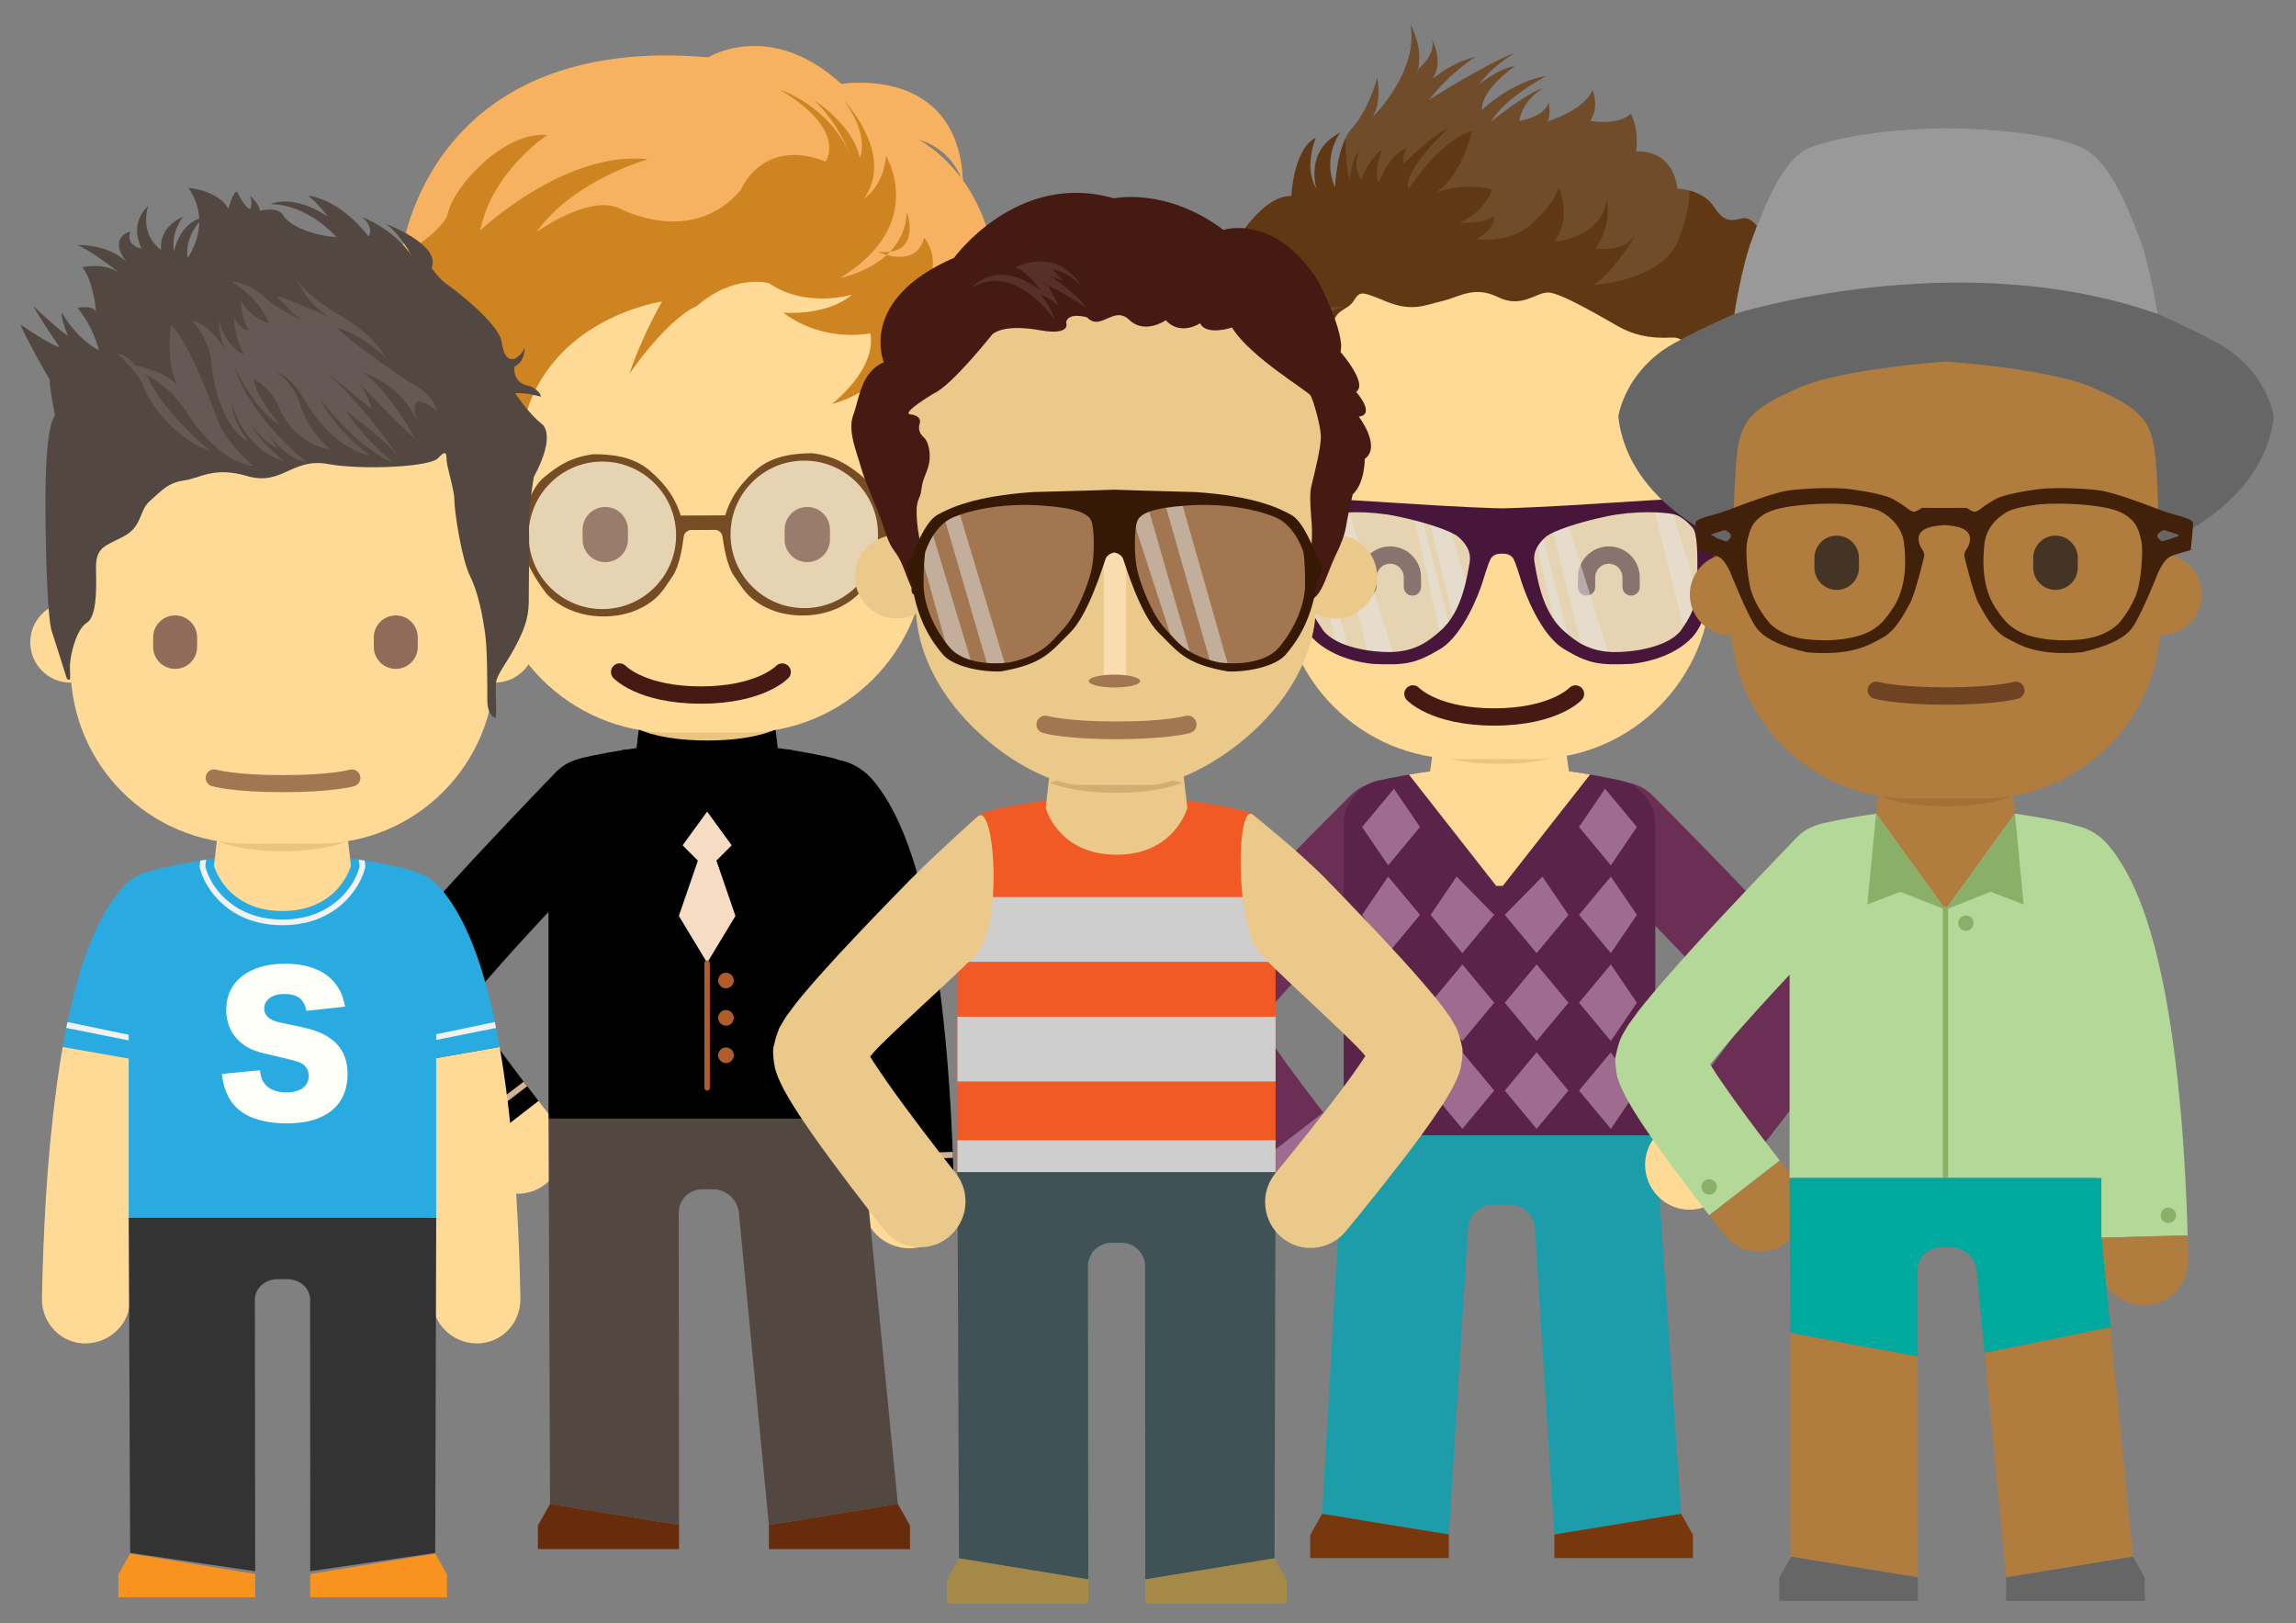 <?xml version="1.0" encoding="utf-8"?>
<!-- Generator: Adobe Illustrator 16.0.0, SVG Export Plug-In . SVG Version: 6.00 Build 0)  -->
<!DOCTYPE svg PUBLIC "-//W3C//DTD SVG 1.1//EN" "http://www.w3.org/Graphics/SVG/1.1/DTD/svg11.dtd">
<svg version="1.1" id="Layer_1" xmlns="http://www.w3.org/2000/svg" xmlns:xlink="http://www.w3.org/1999/xlink" x="0px" y="0px"
	 width="488px" height="345px" viewBox="0 0 488 345" enable-background="new 0 0 488 345" xml:space="preserve">
<rect x="0" y="0" width="488" height="345" fill="#808080" stroke="none"/>
<g>
	<path d="M132.09,177.488c3.686-3.814,3.596-9.9-0.209-13.646c-3.805-3.742-9.957-3.654-13.692,0.211l-2.829,2.938
		c-4.528,4.711-9.032,9.447-13.504,14.25c-4.473,4.809-8.909,9.641-13.308,14.75c-1.1,1.277-2.199,2.592-3.305,3.947l-0.833,1.047
		l-0.582,0.738c-0.241,0.309-0.475,0.627-0.712,0.961l-1.413,1.967c-0.452,0.664-0.807,1.359-1.216,2.039
		c-0.754,1.375-1.113,2.822-1.431,4.27c-0.061,0.371-0.222,0.734-0.202,1.117l0.085,1.127c0.037,0.742,0.154,1.482,0.288,2.221
		c0.036,0.371,0.178,0.738,0.309,1.104l0.385,1.098c0.294,0.729,0.669,1.441,0.999,2.164c0.353,0.715,0.787,1.41,1.177,2.115
		l0.604,1.035l0.481,0.775c1.934,3.084,3.867,5.814,5.828,8.562c1.959,2.729,3.941,5.385,5.935,8.021l4.238,5.531l15.282-11.842
		l-4.107-5.359c-1.922-2.541-3.821-5.088-5.649-7.635c-1.814-2.533-3.625-5.113-5.137-7.531l-0.17-0.271l0.867-1.09
		c0.945-1.16,1.931-2.338,2.947-3.52c4.074-4.73,8.418-9.469,12.787-14.168c4.377-4.701,8.823-9.373,13.292-14.023L132.09,177.488z"
		/>
	<path fill="#FFDA96" d="M117.623,238.033l-3.157-4.045L99.184,245.83l3.24,4.15c3.341,4.254,9.478,4.955,13.621,1.586
		C120.187,248.199,120.874,242.174,117.623,238.033"/>
	<polygon fill="#D1B293" points="96.695,242.598 95.925,241.592 111.304,229.875 112.048,230.852 	"/>
	<path d="M185.478,165.732c-1.326-1.537-3.014-2.822-4.98-3.59c-1.955-0.762-4.016-0.996-5.755-0.605
		c-0.865,0.162-1.612,0.492-2.24,0.904c-0.628,0.395-1.136,0.883-1.531,1.445c-0.792,1.105-1.1,2.365-1.117,3.699
		c0,2.664,0.828,5.123,0.674,6.955c-0.146,1.824-0.701,2.703,0.205,3.695c0.433,0.486,0.911,1.223,1.388,1.986
		c1.016,1.758,1.996,3.914,2.826,6.273c0.84,2.355,1.573,4.873,2.223,7.461c1.297,5.182,2.269,10.641,3.056,16.166
		c1.56,11.076,2.41,22.451,2.892,33.846l0.231,6.719l19.327-0.525l-0.243-6.992c-0.505-11.879-1.379-23.764-3.067-35.768
		c-0.858-6.004-1.915-12.031-3.444-18.15c-0.77-3.061-1.659-6.146-2.778-9.277c-1.113-3.129-2.484-6.326-4.392-9.609
		C187.811,168.828,186.812,167.291,185.478,165.732"/>
	<path fill="#FFDA96" d="M202.792,255.461l-0.115-5.299l-19.326,0.525l0.112,5.094c0.091,5.217,4.377,9.42,9.712,9.506
		C198.517,265.373,202.886,260.918,202.792,255.461"/>
	<polygon fill="#D1B293" points="183.226,246.75 183.182,245.529 202.5,244.795 202.547,246.064 	"/>
	<path d="M176.765,161.031c-6.37-1.418-16.202-3.141-26.431-3.143c-10.242,0-20.107,1.727-26.496,3.148
		c-4.035,0.896-7.253,5.193-7.253,9.326v67.381h67.43v-67.381C184.015,166.23,180.8,161.93,176.765,161.031"/>
	<path d="M132.469,160.113c5.671,13.004,8.239,17.611,9.812,17.611c2.086,0,6.399-5.273,8.019-7.352
		c1.622,2.078,5.936,7.352,8.022,7.352c1.553,0,4.215-4.777,9.819-17.627c0.107-0.246,0.198-0.447,0.288-0.66
		c-0.388-0.064-0.784-0.123-1.18-0.184c-0.058,0.131-0.107,0.242-0.168,0.383c-4.768,10.932-7.726,16.633-8.759,16.934
		c-1.298,0-5.204-4.383-7.561-7.494l-0.461-0.605l-0.459,0.605c-2.357,3.111-6.263,7.494-7.528,7.496
		c-1.065-0.303-4.021-5.998-8.784-16.918c-0.063-0.146-0.112-0.262-0.171-0.395c-0.398,0.061-0.794,0.121-1.183,0.182
		C132.269,159.656,132.362,159.863,132.469,160.113"/>
	<polygon points="164.269,150.242 165.312,158.973 150.3,168.471 135.29,158.979 136.333,150.242 	"/>
	<polygon fill="#F7DCC4" points="144.289,194.654 148.333,182.898 145.082,179.645 150.299,172.482 155.52,179.645 152.269,182.898 
		156.313,194.654 150.299,204.604 	"/>
	<path fill="#B05D2B" d="M155.961,208.377c0,0.916-0.742,1.662-1.661,1.662c-0.916,0-1.661-0.746-1.661-1.662s0.745-1.66,1.661-1.66
		C155.219,206.717,155.961,207.461,155.961,208.377"/>
	<path fill="#B05D2B" d="M155.961,216.32c0,0.916-0.742,1.662-1.661,1.662c-0.916,0-1.661-0.746-1.661-1.662s0.745-1.66,1.661-1.66
		C155.219,214.66,155.961,215.404,155.961,216.32"/>
	<path fill="#B05D2B" d="M155.961,224.264c0,0.918-0.742,1.662-1.661,1.662c-0.916,0-1.661-0.744-1.661-1.662
		c0-0.916,0.745-1.658,1.661-1.658C155.219,222.605,155.961,223.348,155.961,224.264"/>
	<path fill="#B05D2B" d="M150.3,231.777c-0.318,0-0.577-0.26-0.577-0.576v-26.527c0-0.32,0.259-0.578,0.577-0.578
		c0.32,0,0.579,0.258,0.579,0.578v26.527C150.879,231.518,150.62,231.777,150.3,231.777"/>
	<path fill="#534741" d="M190.833,319.613l-6.817-69.287v-12.58h-67.43l0.324,81.867l27.413,4.473l-0.063-66.357
		c-0.003-2.756,2.227-4.988,4.983-4.988h2.332c2.756,0,5.203,2.223,5.467,4.965l6.378,66.381L190.833,319.613z"/>
	<path fill="#441A12" d="M148.979,147.287c-13.454,0-18.433-5.271-18.639-5.496c-0.683-0.75-0.631-1.91,0.119-2.596
		c0.743-0.682,1.895-0.633,2.581,0.102c0.101,0.104,4.366,4.316,15.939,4.316c11.65,0,15.9-4.277,15.943-4.318
		c0.698-0.727,1.856-0.764,2.59-0.076c0.733,0.689,0.783,1.832,0.105,2.572C167.41,142.018,162.424,147.287,148.979,147.287"/>
	<polygon fill="#662C0C" points="144.323,329.211 114.329,329.211 114.329,324.201 116.909,319.613 144.323,324.086 	"/>
	<polygon fill="#662C0C" points="163.419,329.211 193.414,329.211 193.414,324.201 190.832,319.613 163.419,324.086 	"/>
	<path fill="#EBC580" d="M164.384,155.203c0,0-4.455,2.168-14.035,2.168c-9.583,0-14.141-2.184-14.141-2.184
		s7.58-1.596,14.141-1.596C156.907,153.592,164.384,155.203,164.384,155.203"/>
	<path fill="#FFDA96" d="M162.691,37.534h-24.687c-33.655,0-34.153,62.624-34.153,62.624v16.878
		c0,21.353,17.311,38.664,38.664,38.664h15.665c21.353,0,38.664-17.311,38.664-38.664v-16.81
		C196.844,100.226,196.345,37.534,162.691,37.534"/>
	<path fill="#662C0C" d="M176.4,114.649c0,2.663-2.157,4.817-4.818,4.817c-2.661,0-4.816-2.154-4.816-4.817v-2.088
		c0-2.663,2.155-4.82,4.816-4.82c2.661,0,4.818,2.157,4.818,4.82V114.649z"/>
	<path fill="#FFDA96" d="M112.698,120.634c0,4.888-3.961,8.851-8.846,8.851c-4.886,0-8.848-3.963-8.848-8.851
		c0-4.885,3.962-8.847,8.848-8.847C108.737,111.787,112.698,115.749,112.698,120.634"/>
	<path fill="#FFDA96" d="M205.69,120.634c0,4.888-3.962,8.851-8.847,8.851c-4.885,0-8.847-3.963-8.847-8.851
		c0-4.885,3.962-8.847,8.847-8.847C201.729,111.787,205.69,115.749,205.69,120.634"/>
	<path fill="#662C0C" d="M133.463,114.649c0,2.663-2.157,4.817-4.818,4.817c-2.66,0-4.816-2.154-4.816-4.817v-2.088
		c0-2.663,2.156-4.82,4.816-4.82c2.661,0,4.818,2.157,4.818,4.82V114.649z"/>
	<g opacity="0.5">
		<g>
			<defs>
				<rect id="SVGID_1_" x="111.712" y="97.869" width="32.523" height="32.1"/>
			</defs>
			<clipPath id="SVGID_2_">
				<use xlink:href="#SVGID_1_"  overflow="visible"/>
			</clipPath>
			<path clip-path="url(#SVGID_2_)" fill="#CCCCCC" d="M144.235,113.919c0,8.864-7.28,16.049-16.262,16.049
				c-8.981,0-16.261-7.185-16.261-16.049s7.28-16.049,16.261-16.049C136.956,97.87,144.235,105.055,144.235,113.919"/>
		</g>
	</g>
	<g opacity="0.5">
		<g>
			<defs>
				<rect id="SVGID_3_" x="154.702" y="97.869" width="32.523" height="32.1"/>
			</defs>
			<clipPath id="SVGID_4_">
				<use xlink:href="#SVGID_3_"  overflow="visible"/>
			</clipPath>
			<path clip-path="url(#SVGID_4_)" fill="#CCCCCC" d="M187.225,113.919c0,8.864-7.28,16.049-16.262,16.049
				c-8.981,0-16.261-7.185-16.261-16.049s7.28-16.049,16.261-16.049C179.945,97.87,187.225,105.055,187.225,113.919"/>
		</g>
	</g>
	<path fill="#CE8421" d="M226.55,57.299c-8.395,2.852-15.413-3.12-15.413-3.12c-1.174-6.885-3.735-12.062-6.47-15.844
		c-1.236-24.733-25.839-20.477-25.839-20.477c-15.181-13.881-28.267-5.67-28.267-5.67C90.92,7.073,85.466,53.414,85.466,53.414
		c-9.107,13.892-3.593,28.413-3.593,28.413C80.898,88.655,85.9,93.726,85.9,93.726c1.284,5.121,6.531,9.167,6.531,9.167
		c3.913,2.935,5.278,7.623,5.278,7.623c-1.2,5.302,3.391,7.853,3.391,7.853c1.055,0.457,3.574,3.543,3.574,3.543
		c-0.812-3.947,6.161-29.924,6.161-29.924c4.3-24.284,29.865-27.902,29.865-27.902c-3.073,5.532-5.334,10.646-6.938,15.382
		c8.79-12.506,14.341-14.426,14.341-14.426c7.986-6.95,15.352-4.862,15.352-4.862c7.75,5.409,17.657,2.441,17.657,2.441
		c-5.493,4.655-14.656,3.828-14.656,3.828c8.836,6.582,18.547,4.37,18.547,4.37c1.327,7.888-8.269,15.086-8.269,15.086
		c12.169-3.379,14.019-12.508,14.019-12.508C190.537,80.661,183,84.95,183,84.95c4.435,1.669,5.819-0.18,5.819-0.18
		c6.581,10.504,5.314,27.583,5.314,27.583c-1.645,8.846,1.375,5.132,1.375,5.132c1.084-2.561,10.055-11.475,10.055-11.475
		c14.852-15.052,10.053-42.426,10.053-42.426C224.426,62.691,226.55,57.299,226.55,57.299 M195.149,29.639
		c6.003,1.689,8.428,6.301,9.223,8.313C199.932,31.993,195.149,29.639,195.149,29.639"/>
	<path fill="#F7B261" d="M226.55,57.299c-8.395,2.852-15.413-3.12-15.413-3.12c-1.187-6.874-3.745-12.056-6.474-15.838
		c-1.201-24.751-25.835-20.483-25.835-20.483c-15.205-13.879-28.267-5.67-28.267-5.67C90.92,7.073,85.466,53.414,85.466,53.414
		c-0.328,0.494-0.654,1.008-0.935,1.5c4.648-2.825,10.061-6.716,10.705-9.712c1.13-5.321,11.645-17.325,21.079-16.517
		c0,0-11.841,7.85-14.223,20.264c0,0,17.999-17.054,35.621-15.099c0,0-15.884,4.41-23.675,15.475c0,0,11.054-8.06,17.607-5.05
		c0,0,15.3,8.367,25.796-3.881c0,0,4.483-11.315,18.033-6.066c0,0,4.85-6.599-9.723-15.266c0,0,10.898,3.453,15.258,14.612
		c0,0-2.555-7.308-7.993-12.393c0,0,8.21,5.124,9.753,12.266c0,0,2.201-4.661-3.437-12.234c0,0,10.983,11.432,4.322,20.892
		c0,0,4.128-2.539,4.67-9.065c0,0,8.898,14.561-9.765,25.933c0,0,5.734-1.047,9.901-4.89c-1.158-0.315-1.959-0.705-1.959-0.705
		c1.031,0.129,1.915,0.107,2.68,0.005c1.938-2.047,3.415-4.793,3.557-8.43c0,0,2.779,7.561-3.557,8.43
		c-0.232,0.241-0.464,0.48-0.721,0.7c2.524,0.688,6.751,1.051,7.97-3.672c0,0,5.491,5.842-2.448,14.904
		c0,0,8.649,0.618,11.504-5.316c0,0,5.3,1.064,10.185,23.443c1.577-10.703-0.056-19.958-0.056-19.958
		C224.426,62.691,226.55,57.299,226.55,57.299 M195.149,29.639c5.935,1.669,8.378,6.209,9.185,8.255
		C199.906,31.975,195.149,29.639,195.149,29.639"/>
	<path fill="#754C24" d="M190.531,109.949c-1.241,0.049-2.698,0.355-2.96-0.586c-0.261-0.942-1.571-5.909-4.454-8.253
		c-2.885-2.345-5.724-4.218-10.528-4.795c-3.129,0.058-8.186,0.253-12.029,3.658c-3.843,3.405-5.414,6.329-6.429,9.547l-4.03,0.021
		l-1.372,0.006l-4.029,0.02c-1.044-3.21-2.644-6.119-6.518-9.489c-3.875-3.367-8.934-3.515-12.065-3.543
		c-4.799,0.624-7.619,2.523-10.48,4.895c-2.861,2.372-4.124,7.351-4.376,8.295c-0.253,0.944-7.597,0.651-8.84,0.615
		c-1.243-0.038-1.456,0.392-1.456,0.392l0.019,4.173c0,0,7.429,0.107,8.517,0.444c1.088,0.339,1.261,0.623,1.321,1.309
		c1.504,3.651,2.774,6.16,5.419,9.634c5.744,5.745,14.374,5.421,19.108,3.339c4.735-2.079,5.78-4.614,7.526-7.066
		c1.747-2.452,2.281-7.471,2.446-8.543c0.167-1.072,1.279-1.378,1.279-1.378l2.144-0.011l1.372-0.006l2.144-0.011
		c0,0,1.116,0.297,1.293,1.368c0.176,1.069,0.757,6.082,2.526,8.517c1.77,2.437,2.839,4.96,7.594,6.995
		c4.754,2.037,13.387,2.281,19.075-3.521c2.613-3.499,3.859-6.02,5.328-9.684c0.053-0.687,0.224-0.974,1.308-1.321
		c1.085-0.35,7.605-0.47,7.605-0.47l-0.02-4.175C196.969,110.326,191.775,109.9,190.531,109.949 M128.099,129.443
		c-8.656,0.041-15.707-6.943-15.748-15.601c-0.041-8.657,6.943-15.707,15.599-15.75c8.657-0.04,15.708,6.944,15.749,15.602
		C143.74,122.351,136.756,129.402,128.099,129.443 M171.018,129.238c-8.657,0.043-15.708-6.942-15.749-15.601
		c-0.041-8.655,6.944-15.707,15.599-15.747c8.657-0.041,15.709,6.943,15.75,15.599C186.659,122.147,179.674,129.197,171.018,129.238
		"/>
	<path fill="#441A12" d="M148.979,149.547c-13.455,0-18.434-5.273-18.64-5.498c-0.683-0.748-0.631-1.91,0.119-2.596
		c0.743-0.682,1.895-0.633,2.581,0.102c0.101,0.104,4.366,4.316,15.939,4.316c11.65,0,15.9-4.275,15.943-4.318
		c0.697-0.727,1.855-0.764,2.59-0.074c0.732,0.689,0.783,1.83,0.105,2.572C167.41,144.275,162.424,149.547,148.979,149.547"/>
</g>
<g>
	<path fill="#6B2E55" d="M351.171,168.983c-3.73-3.738-9.772-3.731-13.451,0.009c-3.677,3.738-3.668,9.718,0.009,13.405l1.933,1.94
		c4.751,4.78,9.473,9.587,14.12,14.426c4.635,4.834,9.258,9.717,13.55,14.594c1.054,1.213,2.11,2.434,3.058,3.605l0.142,0.172
		l-1.041,1.562c-3.555,5.148-7.708,10.453-11.851,15.648l-4.942,6.098l14.686,12.039l5.083-6.273
		c4.309-5.412,8.545-10.783,12.7-16.799l0.782-1.152l0.993-1.531c0.867-1.436,1.76-2.891,2.438-4.393
		c0.4-0.742,0.613-1.506,0.894-2.268c0.192-0.764,0.316-1.529,0.397-2.297l0.1-1.16l0.047-0.594c0.01-0.197-0.073-0.387-0.106-0.58
		c-0.188-0.781-0.326-1.506-0.539-2.258l-0.386-1.107c-0.129-0.371-0.231-0.746-0.473-1.094c-0.425-0.705-0.807-1.426-1.267-2.121
		l-1.489-2.041c-0.247-0.342-0.499-0.674-0.76-1l-0.667-0.822c-1.186-1.465-2.351-2.807-3.522-4.153
		c-4.67-5.308-9.38-10.275-14.132-15.233c-4.749-4.943-9.534-9.814-14.347-14.655L351.171,168.983z"/>
	<polygon fill="#9E6C8F" points="352.696,240.443 355.918,236.486 370.69,248.418 367.382,252.482 	"/>
	<path fill="#6B2E55" d="M300.59,182.383c3.691-3.675,3.721-9.656,0.054-13.406c-3.666-3.75-9.709-3.779-13.451-0.054l-1.963,1.96
		c-4.801,4.795-9.574,9.622-14.315,14.518c-4.743,4.904-9.446,9.829-14.111,15.061c-1.168,1.313-2.334,2.652-3.511,4.066
		l-1.125,1.377c-0.512,0.641-1.001,1.338-1.505,2.002l-0.747,1.01l-0.635,1.053c-0.418,0.703-0.882,1.396-1.081,2.143l-0.396,1.102
		l-0.267,1.113c-0.146,0.742-0.464,1.518-0.317,2.307c0.105,1.539,0.261,3.072,0.889,4.588c0.607,1.51,1.364,3,2.223,4.447
		c0.207,0.369,0.413,0.734,0.629,1.082l0.521,0.836l0.754,1.182c4.005,6.111,8.095,11.529,12.259,17.012l4.942,6.387l14.951-11.709
		l-4.805-6.209c-3.999-5.252-8.022-10.625-11.406-15.803l-0.761-1.193l0.485-0.59c0.98-1.176,2.026-2.383,3.098-3.59
		c4.312-4.836,8.923-9.672,13.557-14.461c4.643-4.794,9.354-9.557,14.094-14.296L300.59,182.383z"/>
	<polygon fill="#9E6C8F" points="269.437,252.166 266.22,248.025 281.256,236.428 284.388,240.457 	"/>
	<path fill="#5B234A" d="M344.706,165.934c-6.259-1.395-15.915-3.084-25.964-3.086c-10.06,0-19.749,1.694-26.025,3.092
		c-3.963,0.88-7.123,5.101-7.123,9.159v66.188h66.233v-66.188C351.827,171.04,348.668,166.817,344.706,165.934"/>
	<path fill="#FFDA96" d="M337.961,164.604c-5.566-0.954-12.3-1.754-19.219-1.756c-6.937,0-13.695,0.804-19.282,1.764l18.545,23.653
		h1.409L337.961,164.604z"/>
	<path fill="#FFDA96" d="M332.431,156.562l1.024,7.352c0,0-6.308,7.628-14.744,7.628c-8.433,0-14.746-7.623-14.746-7.623
		l1.025-7.356H332.431z"/>
	<polygon fill="#9E6C8F" points="301.807,175.757 295.047,183.896 289.507,175.757 296.271,167.62 	"/>
	<polygon fill="#9E6C8F" points="347.913,175.757 342.376,183.896 335.611,175.757 341.149,167.62 	"/>
	<polygon fill="#9E6C8F" points="317.583,194.426 310.823,202.562 304.059,194.426 309.599,186.291 	"/>
	<polygon fill="#9E6C8F" points="301.807,194.426 295.047,202.562 289.507,194.426 295.047,186.291 	"/>
	<polygon fill="#9E6C8F" points="333.361,194.426 326.599,202.562 319.834,194.426 327.824,186.291 	"/>
	<polygon fill="#9E6C8F" points="347.913,194.426 342.376,202.562 335.611,194.426 342.376,186.291 	"/>
	<polygon fill="#9E6C8F" points="317.583,213.098 310.823,221.232 304.059,213.098 310.823,204.959 	"/>
	<polygon fill="#9E6C8F" points="301.807,213.098 295.047,221.232 289.507,213.098 295.047,204.959 	"/>
	<polygon fill="#9E6C8F" points="333.361,213.098 326.599,221.232 319.834,213.098 326.599,204.959 	"/>
	<polygon fill="#9E6C8F" points="347.913,213.098 342.376,221.232 335.611,213.098 342.376,204.959 	"/>
	<polygon fill="#9E6C8F" points="317.583,231.768 310.823,239.904 304.059,231.768 310.823,223.629 	"/>
	<polygon fill="#9E6C8F" points="301.807,231.768 295.047,239.904 289.507,231.768 295.047,223.629 	"/>
	<polygon fill="#9E6C8F" points="333.361,231.768 326.599,239.904 319.834,231.768 326.599,223.629 	"/>
	<polygon fill="#9E6C8F" points="347.913,231.768 342.376,239.904 335.611,231.768 342.376,223.629 	"/>
	<path fill="#1D9DAA" d="M357.298,321.703l-5.471-80.416h-66.233l-4.583,80.416l26.927,4.395l4.09-65.193
		c0.169-2.701,2.5-4.891,5.206-4.891h3.757c2.706,0,5.04,2.189,5.213,4.891l4.168,65.193L357.298,321.703z"/>
	<path fill="#FFDA96" d="M366.462,253.602l0.92-1.119l-14.686-12.039l-0.896,1.092c-3.286,3.996-2.741,9.93,1.253,13.328
		C357.048,258.262,363.088,257.707,366.462,253.602"/>
	<path fill="#FFDA96" d="M285.259,241.566l-0.871-1.109l-14.951,11.709l0.893,1.137c3.282,4.178,9.309,4.867,13.38,1.561
		C287.778,251.555,288.454,245.635,285.259,241.566"/>
	<polygon fill="#77380E" points="307.938,331.129 278.477,331.129 278.477,326.209 281.01,321.703 307.938,326.098 	"/>
	<polygon fill="#77380E" points="330.372,331.129 359.833,331.129 359.833,326.209 357.299,321.703 330.372,326.098 	"/>
	<path fill="#EBC580" d="M332.416,160.209c0,0-4.376,2.129-13.787,2.129s-13.89-2.146-13.89-2.146s7.447-1.564,13.89-1.564
		S332.416,160.209,332.416,160.209"/>
	<path fill="#FFDA96" d="M281.647,115.001c0,6.096-3.891,11.037-8.689,11.037c-4.8,0-8.691-4.941-8.691-11.037
		c0-6.095,3.891-11.036,8.691-11.036C277.756,103.965,281.647,108.906,281.647,115.001"/>
	<path fill="#FFDA96" d="M372.99,115.001c0,6.096-3.891,11.037-8.69,11.037c-4.798,0-8.689-4.941-8.689-11.037
		c0-6.095,3.892-11.036,8.689-11.036C369.1,103.965,372.99,108.906,372.99,115.001"/>
	<path fill="#FFDA96" d="M363.714,83.229c0-20.976-17.003-37.98-37.979-37.98h-15.387c-20.973,0-37.979,17.004-37.979,37.98v40.113
		c0,20.974,17.006,37.98,37.979,37.98h15.387c20.976,0,37.979-17.006,37.979-37.98V83.229z"/>
	<path fill="#441A12" d="M300.202,126.581c-1.016,0-1.839-0.822-1.839-1.838v-2.052c0-1.597-1.298-2.897-2.895-2.897
		c-1.595,0-2.892,1.3-2.892,2.897v2.052c0,1.016-0.823,1.838-1.838,1.838c-1.015,0-1.838-0.822-1.838-1.838v-2.052
		c0-3.623,2.947-6.571,6.568-6.571c3.624,0,6.57,2.948,6.57,6.571v2.052C302.038,125.759,301.217,126.581,300.202,126.581"/>
	<path fill="#441A12" d="M346.683,126.581c-1.016,0-1.839-0.822-1.839-1.838v-2.052c0-1.597-1.298-2.897-2.895-2.897
		s-2.896,1.3-2.896,2.897v2.052c0,1.016-0.822,1.838-1.838,1.838c-1.015,0-1.837-0.822-1.837-1.838v-2.052
		c0-3.623,2.947-6.571,6.57-6.571c3.624,0,6.571,2.948,6.571,6.571v2.052C348.521,125.759,347.697,126.581,346.683,126.581"/>
	<g opacity="0.5">
		<g>
			<defs>
				<rect id="SVGID_5_" x="275.354" y="107.818" width="87.346" height="32.054"/>
			</defs>
			<clipPath id="SVGID_6_">
				<use xlink:href="#SVGID_5_"  overflow="visible"/>
			</clipPath>
			<path clip-path="url(#SVGID_6_)" fill="#CCCCCC" d="M276.734,107.818l17.926,0.625l23.138,2.918l12.921-2.293l8.964-0.833
				l20.843-0.417l2.084,7.712c0,0,1.876,21.051-11.464,23.344c-13.339,2.294-22.303-2.292-28.555-19.801
				c-6.255-17.509-7.088-3.96-7.088-3.96s-4.585,27.097-20.843,24.596C278.402,137.207,272.357,130.121,276.734,107.818"/>
		</g>
	</g>
	<g opacity="0.5">
		<g>
			<defs>
				<rect id="SVGID_7_" x="283.248" y="107.714" width="12.976" height="31.421"/>
			</defs>
			<clipPath id="SVGID_8_">
				<use xlink:href="#SVGID_7_"  overflow="visible"/>
			</clipPath>
			<polygon clip-path="url(#SVGID_8_)" fill="#E6E6E6" points="283.248,108.964 290.596,138.354 296.224,139.135 286.375,107.714 
							"/>
		</g>
	</g>
	<g opacity="0.5">
		<g>
			<defs>
				<rect id="SVGID_9_" x="351.453" y="107.69" width="10.456" height="27.018"/>
			</defs>
			<clipPath id="SVGID_10_">
				<use xlink:href="#SVGID_9_"  overflow="visible"/>
			</clipPath>
			<path clip-path="url(#SVGID_10_)" fill="#E6E6E6" d="M358.905,133.532c0.885-1.444,1.864-2.817,3.004-4.085l-6.819-21.758h-3.637
				l6.755,27.019C358.273,134.26,358.511,133.838,358.905,133.532"/>
		</g>
	</g>
	<g opacity="0.5">
		<g>
			<defs>
				<rect id="SVGID_11_" x="329.312" y="108.755" width="12.976" height="31.422"/>
			</defs>
			<clipPath id="SVGID_12_">
				<use xlink:href="#SVGID_11_"  overflow="visible"/>
			</clipPath>
			<polygon clip-path="url(#SVGID_12_)" fill="#E6E6E6" points="329.312,110.006 336.66,139.395 342.288,140.177 332.439,108.755 
							"/>
		</g>
	</g>
	<g opacity="0.5">
		<g>
			<defs>
				<rect id="SVGID_13_" x="278.229" y="110.163" width="8.469" height="28.34"/>
			</defs>
			<clipPath id="SVGID_14_">
				<use xlink:href="#SVGID_13_"  overflow="visible"/>
			</clipPath>
			<path clip-path="url(#SVGID_14_)" fill="#E6E6E6" d="M285.225,137.47c0.488,0.351,0.978,0.696,1.473,1.033l-7.222-28.34
				l-1.247,1.398l5.776,25.625C284.378,137.099,284.798,137.163,285.225,137.47"/>
		</g>
	</g>
	<g opacity="0.5">
		<g>
			<defs>
				<rect id="SVGID_15_" x="300.276" y="108.836" width="8.106" height="25.74"/>
			</defs>
			<clipPath id="SVGID_16_">
				<use xlink:href="#SVGID_15_"  overflow="visible"/>
			</clipPath>
			<path clip-path="url(#SVGID_16_)" fill="#E6E6E6" d="M307.11,134.031c0.259,0.186,0.52,0.363,0.779,0.545
				c0.146-0.127,0.313-0.228,0.493-0.305l-6.482-25.436h-1.624l5.615,24.91C306.264,133.658,306.684,133.724,307.11,134.031"/>
		</g>
	</g>
	<g opacity="0.5">
		<g>
			<defs>
				<rect id="SVGID_17_" x="325.705" y="111.546" width="8.106" height="25.741"/>
			</defs>
			<clipPath id="SVGID_18_">
				<use xlink:href="#SVGID_17_"  overflow="visible"/>
			</clipPath>
			<path clip-path="url(#SVGID_18_)" fill="#E6E6E6" d="M332.539,136.74c0.259,0.187,0.521,0.365,0.779,0.547
				c0.146-0.128,0.312-0.229,0.491-0.306l-6.48-25.436h-1.624l5.615,24.912C331.693,136.369,332.112,136.434,332.539,136.74"/>
		</g>
	</g>
	<g opacity="0.5">
		<g>
			<defs>
				<rect id="SVGID_19_" x="303.346" y="108.982" width="8.986" height="23.125"/>
			</defs>
			<clipPath id="SVGID_20_">
				<use xlink:href="#SVGID_19_"  overflow="visible"/>
			</clipPath>
			<path clip-path="url(#SVGID_20_)" fill="#E6E6E6" d="M312.223,126.008c0.034-0.045,0.073-0.078,0.109-0.117l-4.985-15.903
				c-0.875-0.229-1.747-0.586-2.626-0.901c-0.081-0.029-0.148-0.069-0.221-0.105c-0.386,0.063-0.771,0.102-1.154,0.127l5.75,22.999
				C309.842,129.91,310.858,127.786,312.223,126.008"/>
		</g>
	</g>
	<path fill="#603813" d="M379.847,71.038c0.776-3.732-1.419-5.952-3.156-9.844c-1.738-3.875-2.195-9.159-2.516-11.238
		c-0.321-2.076-2.036-3.589-3.454-3.589s-3.773,1.795-6.29-2.218c-2.517-4.036-7.87-4.036-7.87-4.036
		c-1.257-8.875-8.806-7.908-8.806-7.908c0.64-4.983-1.099-8.029-1.099-8.029c-2.836,2.621-8.646,1.513-8.646,1.513
		c2.035-3.188,0.456-6.517,0.456-6.517c-1.713,4.299-9.583,6.657-9.583,6.657c0.8-1.109,0.318-4.013,0.318-4.013
		c-1.098,3.187-6.289,3.873-6.289,3.873c0.78-4.579,5.033-6.94,5.033-6.94c-3.453,0.99-11.005,7.08-11.005,7.08
		c2.815-5.002,11.781-9.701,11.781-9.701c-7.548,1.249-13.678,7.199-13.678,7.199c-0.319-4.295,6.932-9.278,6.932-9.278
		c-3.615,0.545-7.55,3.873-7.55,3.873c2.813-4.014,7.55-6.657,7.55-6.657c-5.835,2.077-18.255,9.985-18.255,9.985
		c4.713-6.092,9.904-9.158,9.904-9.158c-3.681,0.786-7.138,3.086-9.241,4.741c2.654-3.549-0.023-8.472-0.023-8.472
		c0.938,3.186-2.835,6.233-2.835,6.233s-0.803,4.013,0-0.545c0.776-4.579-1.74-8.877-1.74-8.877
		c1.899,9.986-8.005,19.689-8.005,19.689c2.036-3.611,0.937-8.331,0.937-8.331c-0.479,1.956-2.356,7.504-5.514,10.954
		c-3.133,3.469-3.451,12.344-3.451,12.344c-2.838-6.372,1.097-11.638,1.097-11.638c-7.71,3.873-5.033,11.923-5.033,11.923
		c-2.837-4.578-0.159-10.813-0.159-10.813c-4.712,2.218-5.192,12.346-5.192,12.346c-4.553-0.14-8.944,5.407-11.004,8.452
		c-2.035,3.046-4.871,3.754-4.871,3.754c3.293,0.685,2.356,4.296,2.356,4.296c-7.229,2.764-6.292,8.45-6.292,8.45
		c0-2.902,3.455-4.436,3.455-4.436c-2.333,2.079-1.968,5.285-1.099,7.827c-0.503-3.027,1.58-4.619,1.58-4.619
		c0.159,1.228-0.458,3.349-1.306,5.365c0.024,0.04,0.024,0.082,0.047,0.121c-0.047,0-0.068,0-0.115,0.019
		c-0.96,2.16-2.218,4.179-3.179,4.744c-1.898,1.108-1.417,1.672-1.417,2.5c0,0.827-1.099,2.219-1.099,2.219
		c4.072,0.604,5.283-0.101,5.65-0.543c-1.03,2.66,3.613,10.044,3.613,15.249c0,5.407,2.837,3.59,4.416,7.343
		c1.556,3.753,1.098,2.925,5.032,9.845c3.933,6.94,3.293,9.703,3.293,9.703c2.037,4.317,1.899-20.234,1.258-23.421
		c-0.618-3.207,0.162-7.503,2.356-9.44c2.196-1.937,2.837-7.082,3.158-10.39c0.319-3.35,2.356-4.317,2.812-8.755
		c0.481-4.438,3.157-3.731,4.576-5.952c1.418-2.217,1.577-2.077,7.067,0.142c5.514,2.219,8.188,0.686,11.804-0.142
		c3.615-0.846,6.749-3.328,11.804-0.846c5.009,2.5,8.004-0.969,10.683-0.969c2.676,0,11.94,5.547,14.936,7.223
		c2.999,1.653,6.291,2.623,11.324,2.358c5.031-0.28,2.675,7.062,4.574,9.28c1.876,2.22,1.259,8.876,1.259,12.771
		c0,3.872,0.937,7.202,1.716,10.954c0.8,3.753,1.417,7.765,1.096,10.531c-0.296,2.783-0.455,6.254,0.162,4.721
		c0.639-1.513,3.772-4.299,4.712-6.094c0.936-1.816,4.575-6.374,5.512-8.875c0.938-2.502,1.737-7.082,1.737-7.082
		s3.775-5.547,3.936-11.095C380.145,81.306,379.046,74.791,379.847,71.038"/>
	<path fill="#603813" d="M257.012,69.988c0.045,0.283,0.115,0.565,0.206,0.887c0.024-0.059,0.047-0.1,0.068-0.14
		C257.196,70.493,257.103,70.251,257.012,69.988"/>
	<g opacity="0.1">
		<g>
			<defs>
				<rect id="SVGID_21_" x="266.619" y="53.281" width="19.17" height="23.87"/>
			</defs>
			<clipPath id="SVGID_22_">
				<use xlink:href="#SVGID_21_"  overflow="visible"/>
			</clipPath>
			<path clip-path="url(#SVGID_22_)" fill="#FFFFFF" d="M271.331,53.285c0,0-3.156,0.282-3.477,4.034c0,0,2.379-2.077,4.896-0.421
				c0,0-4.575,0.824-6.131,4.861c0,0,2.196-1.535,5.033-0.142c0,0-3.317,0.685-3.317,5.547c0,0,2.059-2.079,4.415-1.957
				c0,0-2.677,3.209-1.257,5.69c0,0,1.097,3.328-0.802,6.254c0,0,5.032-3.753,5.032-5.55c0,0,4.576-5.263,10.065-6.516
				c0,0-4.231,0.122-7.708,1.656c0,0,0.96-3.731,3.316-4.841c0,0-3.773-0.426-5.512,1.372c0,0-1.418-1.655,0.938-2.361
				c0,0-2.196-0.687-2.972,0.141c0,0-0.162-2.904,2.972-1.654c0,0-0.777-1.676-3.752-1.109c0,0,0.457-2.361,2.196-2.079
				C275.265,56.21,274.785,53.144,271.331,53.285"/>
		</g>
	</g>
	<g opacity="0.1">
		<g>
			<defs>
				<rect id="SVGID_23_" x="285.994" y="5.172" width="73.13" height="55.336"/>
			</defs>
			<clipPath id="SVGID_24_">
				<use xlink:href="#SVGID_23_"  overflow="visible"/>
			</clipPath>
			<path clip-path="url(#SVGID_24_)" fill="#FFFFFF" d="M338.674,60.508c0,0,13.038-0.424,17.613-8.474c0,0,2.516-5.002,2.837-11.54
				c-1.441-0.382-2.519-0.382-2.519-0.382c-1.257-8.875-8.806-7.907-8.806-7.907c0.616-4.984-1.099-8.03-1.099-8.03
				c-2.834,2.621-8.669,1.513-8.669,1.513c2.061-3.187,0.481-6.516,0.481-6.516c-1.716,4.298-9.584,6.656-9.584,6.656
				c0.777-1.109,0.298-4.013,0.298-4.013c-1.099,3.188-6.291,3.873-6.291,3.873c0.801-4.579,5.032-6.94,5.032-6.94
				c-3.455,0.99-11.003,7.08-11.003,7.08c2.836-5.001,11.803-9.7,11.803-9.7c-7.546,1.249-13.68,7.199-13.68,7.199
				c-0.32-4.296,6.909-9.279,6.909-9.279c-3.613,0.545-7.55,3.873-7.55,3.873c2.838-4.014,7.55-6.657,7.55-6.657
				c-5.812,2.077-18.23,9.986-18.23,9.986c4.712-6.093,9.903-9.159,9.903-9.159c-3.704,0.787-7.158,3.086-9.241,4.742
				c2.632-3.55-0.045-8.473-0.045-8.473c0.937,3.186-2.836,6.233-2.836,6.233s-0.776,4.013,0-0.545
				c0.801-4.579-1.716-8.877-1.716-8.877c1.876,9.986-8.029,19.689-8.029,19.689c2.035-3.61,0.938-8.331,0.938-8.331
				c-0.459,1.956-2.357,7.504-5.49,10.955c-0.479,0.543-0.914,1.21-1.258,1.936c0.023,2.824,0.205,7.364,0.937,8.755
				c0,0,0.321-4.72,2.037-6.113c0,0-1.716,2.926,0.319,6.113c0,0,2.037-5.003,4.415-6.253c0,0-1.898,4.72-0.64,6.94
				c0,0,1.877-5.953,5.97-7.345c0,0-1.257,1.796-0.616,3.188c0,0,5.65-5.689,9.423-7.484c0,0-9.904,9.161-8.485,13.032
				c0,0,6.29-10.126,13.518-12.487c0,0-1.876,9.301-7.846,13.314c0,0,5.192-2.501,12.102-0.827c0,0-1.259,4.579-6.91,7.082
				c0,0,5.332,0.26,7.228-1.393c0,0,0.781,2.36-3.611,4.861c0,0,8.006,1.373,12.877-4.437c0,0,3.478-2.785,4.576-6.538
				c0,0,2.972,6.538-0.939,11.52c0,0,10.066-0.685,11.164-8.875c0,0,1.259,5.122-2.356,10.268c0,0,5.811,1.25,8.484-2.926
				C347.639,49.815,343.545,57.318,338.674,60.508"/>
		</g>
	</g>
	<path fill="#47163A" d="M364.883,105.83c0,0-1.897-0.339-21.425,0.95c-16.367,1.08-22.61,1.23-24.203,1.25
		c-1.593-0.02-7.837-0.17-24.203-1.25c-19.527-1.289-21.425-0.95-21.425-0.95s-0.543,6.713,0,7.729
		c0.542,1.018,0.882,8.747,1.288,11.458c0.407,2.713,1.288,7.798,4.203,10.713c2.916,2.916,7.527,4.813,12.611,5.356
		c6.984,0.339,9.154-0.051,14.289-3.103c5.137-3.051,8.458-12.322,9.002-14.017c0.541-1.695,1.32-4.373,1.863-5.289
		c0.456-0.741,1.288-0.96,1.928-1.009v0.026c0,0,0.177-0.029,0.443-0.036c0.268,0.007,0.442,0.036,0.442,0.036v-0.026
		c0.641,0.049,1.472,0.268,1.929,1.009c0.543,0.916,1.321,3.594,1.865,5.289c0.542,1.695,3.863,10.966,9.001,14.017
		c5.135,3.052,7.305,3.441,14.288,3.103c5.084-0.543,9.695-2.44,12.609-5.356c2.917-2.915,3.799-8,4.205-10.713
		c0.406-2.711,0.746-10.44,1.288-11.458C365.425,112.543,364.883,105.83,364.883,105.83 M312.342,119.662
		c-0.475,2.44-1.425,10.305-6.239,14.441c-2.373,2.102-5.191,4.339-10.494,4.475c-3.812,0.068-11.473-0.881-14.388-4.609
		c-1.356-2.104-3.391-4.431-3.458-10.25c-0.068-5.82-0.075-10.445,1.016-11.584c0,0,1.9-2.373,4.001-2.847
		c2.102-0.474,8.068-0.814,14.034,0.407c5.968,1.22,11.662,3.119,13.155,4.407C311.46,115.39,312.815,117.221,312.342,119.662
		 M360.747,123.719c-0.068,5.819-2.102,8.146-3.459,10.25c-2.914,3.729-10.576,4.678-14.387,4.609
		c-5.304-0.136-8.122-2.373-10.496-4.475c-4.813-4.137-5.762-12.001-6.236-14.441c-0.475-2.441,0.88-4.272,2.373-5.56
		c1.49-1.288,7.186-3.187,13.153-4.407c5.965-1.221,11.933-0.881,14.035-0.407c2.101,0.474,3.999,2.847,3.999,2.847
		C360.821,113.274,360.815,117.899,360.747,123.719"/>
	<path fill="#441A12" d="M317.585,154.206c-13.455,0-18.434-5.272-18.64-5.497c-0.683-0.749-0.631-1.91,0.119-2.596
		c0.743-0.682,1.895-0.633,2.581,0.102c0.101,0.104,4.366,4.316,15.939,4.316c11.65,0,15.9-4.276,15.943-4.318
		c0.697-0.727,1.855-0.764,2.59-0.075c0.732,0.689,0.783,1.831,0.105,2.572C336.017,148.936,331.03,154.206,317.585,154.206"/>
</g>
<g>
	<path fill="#EBC98A" d="M199.472,122.565c0,4.901-3.973,8.873-8.872,8.873s-8.871-3.972-8.871-8.873c0-4.9,3.972-8.872,8.871-8.872
		S199.472,117.665,199.472,122.565"/>
	<path fill="#EBC98A" d="M292.713,122.565c0,4.901-3.972,8.873-8.869,8.873c-4.899,0-8.871-3.972-8.871-8.873
		c0-4.9,3.972-8.872,8.871-8.872C288.741,113.693,292.713,117.665,292.713,122.565"/>
	<path fill="#F15A24" d="M263.841,172.164c-6.39-1.424-16.245-3.147-26.504-3.15c-10.27,0-20.159,1.729-26.566,3.156
		c-4.046,0.898-7.271,5.207-7.271,9.35v67.565h67.61V181.52C271.109,177.377,267.886,173.065,263.841,172.164"/>
	<path fill="#EBC98A" d="M251.311,162.597l1.046,9.089c0,0-2.626,9.954-15.053,9.954c-12.431,0-15.053-9.954-15.053-9.954
		l1.048-9.089H251.311z"/>
	<path fill="#405256" d="M203.499,249.085l0.325,82.089l27.485,4.484l-0.068-66.537c0-2.763,2.24-5.002,5.002-5.002h2.14
		c2.762,0,5.003,2.239,5.003,5.002l0.023,66.537l27.485-4.484l0.216-82.089H203.499z"/>
	<polygon fill="#A58A47" points="231.311,340.795 201.234,340.795 201.234,335.773 203.824,331.174 231.311,335.658 	"/>
	<polygon fill="#A58A47" points="243.409,340.795 273.483,340.795 273.483,335.773 270.896,331.174 243.409,335.658 	"/>
	<path fill="#D1AF72" d="M251.296,166.319c0,0-4.468,2.174-14.074,2.174s-14.18-2.191-14.18-2.191s7.602-1.597,14.18-1.597
		S251.296,166.319,251.296,166.319"/>
	<path fill="#EBC98A" d="M249.599,53.334h-24.754c-41.959,6.413-34.245,57.791-34.245,57.791l4.062,17.51
		c0,21.412,23.763,37.831,34.708,38.182h15.705c11.493-1.288,34.628-17.082,34.628-38.494l2.504-19.697
		C282.206,108.625,283.343,53.334,249.599,53.334"/>
	<path fill="#A17650" d="M237.026,106.827c0,0-27.879-3.517-38.3,3.778c0,0-8.546,15.216,2.084,27.096c0,0,6.879,5.211,12.923,3.961
		c6.045-1.251,13.341-3.127,20.844-23.97l4.585-2.084c0,0,6.045,24.594,20.011,26.054c0,0,13.756,1.876,18.133-11.672
		c0,0,6.046-20.844-13.34-22.929L237.026,106.827z"/>
	<g opacity="0.5">
		<g>
			<defs>
				<rect id="SVGID_25_" x="200.863" y="109.251" width="12.976" height="32.672"/>
			</defs>
			<clipPath id="SVGID_26_">
				<use xlink:href="#SVGID_25_"  overflow="visible"/>
			</clipPath>
			<polygon clip-path="url(#SVGID_26_)" fill="#E6E6E6" points="200.863,110.551 209.981,141.766 213.839,141.923 203.99,109.251 
							"/>
		</g>
	</g>
	<g opacity="0.5">
		<g>
			<defs>
				<rect id="SVGID_27_" x="247.656" y="106.905" width="13.394" height="34.548"/>
			</defs>
			<clipPath id="SVGID_28_">
				<use xlink:href="#SVGID_27_"  overflow="visible"/>
			</clipPath>
			<polygon clip-path="url(#SVGID_28_)" fill="#E6E6E6" points="247.656,107.218 257.401,141.245 261.05,141.453 251.201,106.905 
							"/>
		</g>
	</g>
	<g opacity="0.5">
		<g>
			<defs>
				<rect id="SVGID_29_" x="195.575" y="111.283" width="11.022" height="29.915"/>
			</defs>
			<clipPath id="SVGID_30_">
				<use xlink:href="#SVGID_29_"  overflow="visible"/>
			</clipPath>
			<path clip-path="url(#SVGID_30_)" fill="#E6E6E6" d="M197.581,111.283l-0.007,0.002c0.077,1.421-0.941,2.436-1.612,3.747
				c-0.108,0.211-0.241,0.372-0.387,0.503v1.713l5.965,21.392c1.264,0.584,1.365,1.054,2.654,1.618
				c0.79,0.345,1.599,0.638,2.403,0.939L197.581,111.283z"/>
		</g>
	</g>
	<g opacity="0.5">
		<g>
			<defs>
				<rect id="SVGID_31_" x="240.231" y="107.453" width="12.818" height="31.657"/>
			</defs>
			<clipPath id="SVGID_32_">
				<use xlink:href="#SVGID_31_"  overflow="visible"/>
			</clipPath>
			<polygon clip-path="url(#SVGID_32_)" fill="#E6E6E6" points="240.231,108.625 249.532,137.232 253.05,139.109 243.904,107.453 
							"/>
		</g>
	</g>
	<rect x="234.577" y="113.94" fill="#F9DDAF" width="4.794" height="30.223"/>
	<path fill="#A17650" d="M221.622,155.756c0.219,0.066,4.554,1.33,15.681,1.33c11.121,0,15.461-1.264,15.681-1.328
		c0.991-0.299,1.554-1.345,1.256-2.338c-0.298-0.991-1.344-1.555-2.335-1.256l0.212,0.711l-0.205-0.713l-0.007,0.002l0.212,0.711
		l-0.205-0.713c-0.045,0.013-4.11,1.174-14.608,1.172c-5.421,0-9.126-0.308-11.45-0.608c-1.159-0.151-1.975-0.3-2.485-0.406
		c-0.257-0.053-0.436-0.096-0.545-0.123l-0.109-0.029l-0.018-0.005l-0.207,0.718l0.215-0.716l-0.008-0.002l-0.207,0.718l0.215-0.716
		c-0.992-0.299-2.039,0.265-2.338,1.256C220.067,154.411,220.629,155.458,221.622,155.756"/>
	<rect x="203.499" y="190.645" fill="#CECECE" width="67.611" height="13.757"/>
	<rect x="203.499" y="216.073" fill="#CECECE" width="67.611" height="13.757"/>
	<rect x="203.499" y="242.336" fill="#CECECE" width="67.611" height="6.749"/>
	<path fill="#EBC98A" d="M310.497,221.376c-0.104-0.513-0.237-1.021-0.436-1.524c-0.194-0.501-0.304-1.019-0.57-1.505l-0.85-1.453
		l-0.423-0.726l-0.51-0.698l-1.017-1.393c-0.618-0.888-1.557-1.993-1.815-2.323c-3.216-3.896-6.388-7.37-9.606-10.85l-2.172-2.327
		c0,0-1.099-1.169-2.812-2.973l0.004-0.003l-0.873-0.918l-0.004,0.004c-2.089-2.192-4.825-5.048-7.585-7.869
		c-5.664-5.815-15.342-13.517-15.342-13.517c-3.808-3.816-4.109,23.83,1.463,29.549c5.586,5.714,19.245,17.93,21.925,21.181
		l0.327,0.402l-0.065,0.098c-2.248,3.42-4.972,7.062-7.71,10.621c-2.755,3.573-5.601,7.14-8.479,10.684l-2.866,3.505
		c-3.354,4.079-2.797,10.135,1.28,13.604c4.075,3.469,10.244,2.904,13.688-1.287l2.94-3.596c2.961-3.645,5.895-7.318,8.794-11.081
		c2.904-3.785,5.749-7.552,8.595-11.87l0.416-0.638l0.45-0.728l0.881-1.487c0.63-0.979,1.045-2.022,1.568-3.034
		c0.926-2.068,1.165-4.143,1.16-6.292L310.497,221.376z"/>
	<path fill="#EBC98A" d="M207.695,173.601c0,0-8.276,7.364-13.991,13.113c-2.769,2.812-5.517,5.655-7.613,7.838l-0.003-0.002
		l-0.877,0.912l0.003,0.004c-1.719,1.794-2.821,2.958-2.821,2.958l-2.181,2.317c-3.203,3.428-6.366,6.869-9.562,10.669l-0.604,0.737
		l-0.974,1.21l-2.039,2.748l-0.855,1.434c-0.278,0.479-0.608,0.949-0.741,1.458l-0.536,1.499l-0.357,1.52
		c-0.376,1.031-0.198,2.125-0.117,3.153c0.127,1.043,0.273,2.089,0.696,3.119c0.165,0.521,0.391,1.028,0.643,1.539l0.723,1.523
		c0.568,0.987,1.119,2.009,1.702,2.966l1.155,1.832l1.024,1.563l2.059,3.012c1.376,1.977,2.763,3.889,4.157,5.789
		c2.792,3.796,5.621,7.501,8.474,11.18l2.858,3.658c3.353,4.269,9.504,4.972,13.659,1.594c4.152-3.378,4.844-9.419,1.58-13.571
		l-2.787-3.568c-2.773-3.575-5.518-7.172-8.166-10.774c-1.32-1.8-2.631-3.605-3.879-5.398l-1.827-2.675l-0.864-1.316l-0.684-1.08
		l-0.008-0.01l0.596-0.725c2.714-3.232,16.387-15.332,21.996-21.028C213.172,197.127,211.514,169.798,207.695,173.601"/>
	<path fill="#441A12" d="M193.734,124.879c0,0-0.183-0.24-1.478-3.632c-1.935-5.09-2.496-3.222-4.215-8.556
		c-1.739-5.35-4.062-9.875-5.025-13.306c-0.966-3.454-2.903-7.856-1.67-11.161c1.257-3.306,1.576-9.149,6.514-11.242
		c0,0-5.672-13.274,14.914-22.192c0,0,13.47-18.605,33.99-12.634c0,0,11.117-2.439,23.28,6.716c0,0,10.793-3.716,20.152,10.896
		c0,0,5.795,11.075,4.721,15.018c0,0,5.937,6.787,3.315,8.478c0,0,4.276,4.814,0.566,5.271c0,0,4.884,6.345,1.277,8.991
		c0,0,0.037,5.175-2.567,7.532c0,0-1.141,4.972-1.414,6.8c-0.293,1.834-1.079,3.82-2.239,6.204c-1.162,2.403-1.934,5.035-2.99,7.036
		c-1.035,2.001-2.305,2.467-2.305,2.467s-1.024,0.308-0.048-5.322c0,0,0.137-4.663,0.323-8.036c0.211-3.372-0.821-7.97-0.094-10.996
		c0.73-3.004,2.119-8.407,1.99-10.716c-0.13-2.332-1.587-7.429-2.162-8.419c-0.557-1.013-12.752-8.095-16.72-14.472
		c0,0-5.47,1.852-6.774-0.915c0,0-4.121,2.821-7.299-0.634c0,0-4.04,2.814-7.268,0.342c-0.175-0.113-0.328-0.273-0.481-0.41
		c-3.291-3.198-6.082,2.533-8.967-0.543c0,0-3.951-1.197-4.471,1.024c0,0,1.331,2.911-5.479,1.726c0,0-7.331-1.532-10.184,0.841
		c0,0-8.697,10.966-12.488,12.6c0,0-6.771,4.011-5.057,4.416c0,0,2.722,0.121,2.06,2.097c0,0-0.566,1.455,0.796,2.67
		c1.363,1.22,1.652,4.188,1.116,6.138c-0.534,1.993-1.263,2.806-1.527,5.139c-0.245,2.351-1.329,1.638-0.925,6.647
		c0.429,5.028,1.477,5.492,0.427,7.617c-1.027,2.125-0.843,6.938-0.618,7.239C195.209,126.279,193.593,127.207,193.734,124.879"/>
	<g opacity="0.1">
		<g>
			<defs>
				<rect id="SVGID_33_" x="206.496" y="55.568" width="24.415" height="12.269"/>
			</defs>
			<clipPath id="SVGID_34_">
				<use xlink:href="#SVGID_33_"  overflow="visible"/>
			</clipPath>
			<path clip-path="url(#SVGID_34_)" fill="#FFFFFF" d="M224.05,67.837c0,0-8.461-12.387-17.554-6.616c0,0,5.075-6.653,14.621,0.476
				c0,0-2.646-3.985-5.368-4.876c0,0,8.797-4.711,14.137,4.135c0,0-2.168-2.907-6.095-3.709l2.141,2.467l-2.838-1.132
				c0,0,5.648,3.565,7.817,6.889c0,0-4.231-2.874-7.689-4.581c-3.456-1.708-0.334,0.019-0.334,0.019l2.22,4.196
				c0,0-1.921-1.875-3.937-2.452C221.171,62.653,223.765,65.703,224.05,67.837"/>
		</g>
	</g>
	<path fill="#351905" d="M280.888,119.527c-0.304-0.389-0.822-0.302-1.082-1.253c-0.259-0.95-2.678-7.389-5.356-8.858
		c-2.68-1.469-7.807-3.975-20.25-4.84c-9.625-0.239-15.449-0.44-17.107-0.5v-0.018c0,0-0.084,0.003-0.246,0.009
		c-0.164-0.006-0.248-0.009-0.248-0.009v0.018c-1.658,0.06-7.481,0.261-17.104,0.5c-12.445,0.865-17.574,3.371-20.252,4.84
		c-2.681,1.469-5.099,7.908-5.357,8.858c-0.26,0.951-0.78,0.864-1.081,1.253c-0.304,0.389,0.043,2.678,0.994,4.149
		c1.036,8.252,4.492,12.962,6.653,15.468c2.161,2.507,8.125,3.718,12.273,3.544c9.16-1.556,10.715-4.322,14.69-8.21
		c3.975-3.889,7.116-14.518,7.576-15.729c0.35-0.918,1.379-1.238,1.855-1.339c0.475,0.101,1.505,0.421,1.854,1.339
		c0.462,1.211,3.602,11.84,7.576,15.729c3.976,3.888,5.531,6.654,14.693,8.21c4.146,0.174,10.108-1.037,12.271-3.544
		c2.162-2.506,5.617-7.216,6.653-15.468C280.845,122.205,281.189,119.916,280.888,119.527 M231.996,121.083
		c-0.694,3.111-3.113,9.42-5.879,12.445s-4.569,5.742-11.552,7.258c-4.004,0.519-9.967,0.088-12.732-3.196s-5.53-8.492-5.53-13.45
		c0-4.957,0.346-6.772,0.346-6.772s1.641-5.617,5.963-7.432s11.234-3.025,18.753-2.507c7.519,0.519,10.024,1.73,10.632,3.371
		C232.601,112.441,232.686,117.972,231.996,121.083 M271.855,137.589c-2.765,3.284-8.728,3.715-12.731,3.196
		c-6.981-1.516-8.785-4.233-11.552-7.258c-2.765-3.024-5.185-9.334-5.876-12.445c-0.693-3.111-0.604-8.642,0-10.284
		c0.604-1.641,3.111-2.852,10.629-3.371c7.519-0.518,14.433,0.692,18.752,2.507c4.324,1.815,5.963,7.432,5.963,7.432
		s0.348,1.815,0.348,6.772C277.388,129.097,274.622,134.305,271.855,137.589"/>
	<path fill="#A17650" d="M242.342,144.736c0,0.755-2.45,1.368-5.472,1.368s-5.472-0.613-5.472-1.368s2.45-1.368,5.472-1.368
		S242.342,143.981,242.342,144.736"/>
</g>
<g>
	<path fill="#B4D898" d="M395.609,191.121c3.62-3.748,3.532-9.732-0.207-13.41c-3.74-3.68-9.783-3.59-13.454,0.205l-2.782,2.885
		c-4.449,4.635-8.874,9.287-13.269,14.006c-4.396,4.729-8.757,9.475-13.077,14.498c-1.082,1.256-2.162,2.543-3.249,3.877
		l-0.818,1.025l-0.574,0.73c-0.234,0.301-0.466,0.615-0.698,0.941l-1.389,1.934c-0.443,0.652-0.793,1.338-1.193,2.006
		c-0.742,1.352-1.094,2.773-1.406,4.193c-0.059,0.365-0.218,0.721-0.198,1.096l0.083,1.111c0.037,0.73,0.149,1.455,0.283,2.18
		c0.034,0.365,0.176,0.725,0.303,1.086l0.379,1.076c0.288,0.717,0.657,1.42,0.981,2.131c0.345,0.701,0.772,1.383,1.158,2.074
		l0.591,1.02l0.474,0.764c1.901,3.031,3.802,5.715,5.729,8.416c1.925,2.676,3.871,5.289,5.833,7.879l4.164,5.438l15.016-11.637
		l-4.033-5.268c-1.891-2.496-3.757-5.002-5.555-7.502c-1.783-2.492-3.562-5.025-5.046-7.402l-0.169-0.266l0.853-1.07
		c0.929-1.143,1.897-2.297,2.897-3.459c4.003-4.652,8.272-9.309,12.566-13.922c4.302-4.621,8.669-9.215,13.059-13.785
		L395.609,191.121z"/>
	<path fill="#B07D3F" d="M381.392,250.617l-3.104-3.973l-15.016,11.637l3.184,4.076c3.282,4.182,9.313,4.873,13.385,1.561
		C383.909,260.609,384.586,254.686,381.392,250.617"/>
	<path fill="#B4D898" d="M448.072,179.566c-1.302-1.51-2.961-2.773-4.893-3.527c-1.919-0.748-3.947-0.979-5.657-0.594
		c-0.847,0.16-1.583,0.482-2.201,0.891c-0.615,0.385-1.116,0.865-1.507,1.418c-0.776,1.086-1.077,2.326-1.098,3.635
		c0.004,2.617,0.816,5.037,0.668,6.838c-0.145,1.791-0.691,2.654,0.2,3.627c0.425,0.482,0.894,1.203,1.363,1.953
		c0.999,1.727,1.961,3.848,2.776,6.168c0.823,2.312,1.547,4.785,2.187,7.328c1.272,5.094,2.228,10.459,3.002,15.889
		c1.531,10.883,2.369,22.061,2.841,33.26l0.228,6.604l18.991-0.518l-0.234-6.871c-0.499-11.672-1.358-23.355-3.017-35.148
		c-0.843-5.898-1.884-11.824-3.384-17.838c-0.757-3.008-1.631-6.037-2.73-9.117c-1.094-3.074-2.44-6.217-4.316-9.443
		C450.365,182.611,449.385,181.1,448.072,179.566"/>
	<path fill="#B07D3F" d="M465.087,267.744l-0.114-5.207l-18.991,0.518l0.109,5.004c0.091,5.125,4.304,9.256,9.546,9.342
		C460.886,277.484,465.18,273.107,465.087,267.744"/>
	<path fill="#B4D898" d="M439.511,174.947c-6.261-1.395-15.921-3.084-25.976-3.086c-10.065,0-19.758,1.695-26.037,3.092
		c-3.963,0.881-7.129,5.105-7.129,9.164v66.219h66.267v-66.219C446.636,180.059,443.475,175.83,439.511,174.947"/>
	<polygon fill="#B07D3F" points="427.231,164.346 428.258,172.926 413.503,193.318 398.75,172.932 399.776,164.346 	"/>
	<path fill="#8AAF69" d="M419.472,196.18c0,0.902-0.731,1.631-1.632,1.631c-0.904,0-1.634-0.729-1.634-1.631
		c0-0.9,0.729-1.633,1.634-1.633C418.74,194.547,419.472,195.279,419.472,196.18"/>
	<path fill="#8AAF69" d="M364.903,252.246c0,0.902-0.73,1.633-1.632,1.633c-0.903,0-1.634-0.73-1.634-1.633
		c0-0.9,0.73-1.633,1.634-1.633C364.173,250.613,364.903,251.346,364.903,252.246"/>
	<path fill="#8AAF69" d="M462.508,258.281c0,0.902-0.73,1.631-1.634,1.631c-0.901,0-1.632-0.729-1.632-1.631
		c0-0.9,0.73-1.633,1.632-1.633C461.777,256.648,462.508,257.381,462.508,258.281"/>
	<path fill="#8AAF69" d="M413.504,250.613c-0.315,0-0.566-0.252-0.566-0.566v-56.791c0-0.312,0.251-0.566,0.566-0.566
		c0.314,0,0.567,0.254,0.567,0.566v56.791C414.071,250.361,413.818,250.613,413.504,250.613"/>
	<polygon fill="#666666" points="407.63,340.217 378.152,340.217 378.152,335.297 380.69,330.789 407.63,335.184 	"/>
	<polygon fill="#666666" points="426.396,340.217 455.871,340.217 455.871,335.297 453.336,330.789 426.396,335.184 	"/>
	<path fill="#A37136" d="M427.344,169.221c0,0-4.377,2.129-13.793,2.129s-13.896-2.145-13.896-2.145s7.448-1.566,13.896-1.566
		C419.997,167.639,427.344,169.221,427.344,169.221"/>
	<path fill="#B07D3F" d="M376.553,126.34c0,4.803-3.893,8.693-8.693,8.693c-4.803,0-8.696-3.891-8.696-8.693
		c0-4.804,3.894-8.696,8.696-8.696C372.66,117.644,376.553,121.536,376.553,126.34"/>
	<path fill="#B07D3F" d="M467.938,126.34c0,4.803-3.895,8.693-8.695,8.693c-4.8,0-8.693-3.891-8.693-8.693
		c0-4.804,3.894-8.696,8.693-8.696C464.043,117.644,467.938,121.536,467.938,126.34"/>
	<path fill="#B07D3F" d="M429.184,53.586l-30.641,0.628c-33.072,0-30.684,60.914-30.684,60.914v16.583
		c0,20.984,17.01,37.996,37.994,37.996h15.394c20.982,0,37.995-17.012,37.995-37.996l-0.003-16.518
		C459.239,115.193,462.256,53.586,429.184,53.586"/>
	<path fill="#443425" d="M395.114,120.628c0,2.616-2.121,4.733-4.736,4.733c-2.614,0-4.731-2.118-4.731-4.733v-2.053
		c0-2.618,2.117-4.739,4.731-4.739c2.615,0,4.736,2.121,4.736,4.739V120.628z"/>
	<path fill="#443425" d="M441.616,120.628c0,2.616-2.118,4.733-4.736,4.733c-2.613,0-4.733-2.118-4.733-4.733v-2.053
		c0-2.618,2.12-4.739,4.733-4.739c2.618,0,4.736,2.121,4.736,4.739V120.628z"/>
	<path fill="#6F4221" d="M413.629,149.756c-10.911,0-15.19-1.25-15.366-1.305c-0.973-0.291-1.524-1.318-1.233-2.291
		c0.293-0.971,1.312-1.523,2.283-1.232c0.078,0.021,4.123,1.15,14.316,1.15c10.239,0,14.279-1.141,14.318-1.152
		c0.97-0.283,1.993,0.273,2.279,1.246c0.288,0.969-0.259,1.988-1.229,2.279C428.818,148.506,424.535,149.756,413.629,149.756"/>
	<polygon fill="#8AAF69" points="398.751,172.932 413.504,193.318 403.917,189.525 396.89,192.213 	"/>
	<polygon fill="#8AAF69" points="428.258,172.932 413.504,193.318 423.092,189.525 430.116,192.213 	"/>
	<path fill="#666666" d="M471.484,72.992c-6.113-3.378-12.883-6.268-12.883-6.268s-1.528-10.116-3.93-16.385
		c-2.401-6.259-6.332-16.399-12.23-19.031c-9.173-4.093-28.822-4.093-28.822-4.093s-18.127,0-28.828,4.093
		c-6.009,2.302-9.824,12.772-12.225,19.031c-2.401,6.269-3.931,16.385-3.931,16.385s-6.771,2.89-12.882,6.268
		c-6.115,3.372-10.487,9.151-11.793,15.418c1.967,19.273,24.455,27.466,24.455,27.466s0-15.903,1.09-21.443
		c1.094-5.541,3.492-7.954,12.887-12.046c9.386-4.094,31.227-5.545,31.227-5.545s21.837,1.451,31.227,5.545
		c9.389,4.092,11.793,6.505,12.886,12.046c1.088,5.54,1.088,21.443,1.088,21.443s22.491-8.193,24.458-27.466
		C481.967,82.143,477.6,76.364,471.484,72.992"/>
	<path fill="#999999" d="M458.602,66.725c0,0-1.528-10.116-3.93-16.385c-2.401-6.259-6.332-16.4-12.23-19.032
		c-9.173-4.092-28.822-4.092-28.822-4.092s-18.127,0-28.828,4.092c-6.009,2.302-9.824,12.773-12.225,19.032
		c-2.402,6.269-3.931,16.385-3.931,16.385S416.11,51.723,458.602,66.725"/>
	<path fill="#42210B" d="M466.123,111.069c-0.062-0.628-2.32-1.258-2.32-1.258s-2.829-0.689-5.779-1.851
		c-2.949-1.161-8.977-3.359-11.739-3.735s-9.419-0.753-13.186-0.252c-3.769,0.503-7.536,1.319-8.791,2.01
		c-1.254,0.69-2.511,1.506-3.075,1.947c-0.564,0.44-1.131,0.88-1.632,0.815c-0.504-0.062-1.634-0.815-1.634-0.815
		s-2.984,0-4.721,0.017c-1.735-0.017-4.72-0.017-4.72-0.017s-1.13,0.753-1.634,0.815c-0.504,0.065-1.065-0.375-1.632-0.815
		c-0.564-0.441-1.821-1.257-3.076-1.947c-1.255-0.691-5.021-1.507-8.79-2.01c-3.767-0.501-10.423-0.124-13.186,0.252
		c-2.76,0.376-8.79,2.574-11.74,3.735c-2.952,1.162-5.775,1.851-5.775,1.851s-2.262,0.63-2.323,1.258
		c-0.063,0.628,0.503,5.838,0.503,5.838s2.385,0.628,3.766,1.131c1.381,0.502,2.01,1.38,3.016,3.327
		c1.001,2.45,3.765,9.293,5.523,11.868c1.757,2.572,5.712,4.205,10.862,5.398c9.481,0.752,12.87-1.383,15.946-3.014
		s4.897-5.525,5.965-7.408c1.068-1.883,2.888-9.355,3.015-9.983c0.125-0.628-0.283-1.287-0.628-1.788
		c-0.346-0.503-0.66-1.539-0.532-2.262c0.124-0.72,0.501-1.507,2.07-2.04c0.993-0.339,2.443-0.487,3.37-0.55
		c0.93,0.063,2.377,0.211,3.372,0.55c1.569,0.533,1.944,1.32,2.069,2.04c0.127,0.723-0.187,1.759-0.532,2.262
		c-0.345,0.501-0.753,1.16-0.628,1.788c0.127,0.628,1.948,8.1,3.014,9.983c1.067,1.883,2.888,5.777,5.967,7.408
		c3.075,1.631,6.465,3.766,15.946,3.014c5.149-1.193,9.104-2.826,10.862-5.398c1.758-2.574,4.519-9.417,5.522-11.868
		c1.007-1.947,1.634-2.825,3.015-3.327c1.382-0.503,3.769-1.131,3.769-1.131S466.187,111.697,466.123,111.069 M366.931,115.048
		c-0.234,0-3.437-1.108-3.437-1.108v-0.305c0,0,2.824-0.966,3.084-0.966c0.258,0,1.2,0.567,1.318,1.084
		C368.013,114.27,367.165,115.048,366.931,115.048 M402.483,129.01c-2.309,3.391-4.239,6.639-13.75,7.062
		c-3.769,0-8.759-0.047-12.433-3.438c-1.32-1.461-3.719-4.852-4.378-8.146c-0.659-3.295-0.933-7.936-0.565-9.44
		c0,0,0.502-2.912,1.694-4.167c1.193-1.255,2.355-2.166,5.306-2.858c2.951-0.689,9.355-1.286,14.535-0.848
		c0,0,4.694,0.502,6.576,1.398c1.884,0.895,4.805,3.202,5.228,6.876C405.121,119.12,405.261,124.629,402.483,129.01
		 M454.572,124.488c-0.66,3.295-3.061,6.686-4.38,8.146c-3.674,3.391-8.664,3.438-12.431,3.438
		c-9.513-0.424-11.443-3.672-13.751-7.062c-2.778-4.381-2.637-9.89-2.214-13.561c0.425-3.674,3.344-5.981,5.228-6.876
		c1.883-0.896,6.576-1.398,6.576-1.398c5.18-0.438,11.584,0.159,14.535,0.848c2.95,0.692,4.113,1.603,5.304,2.858
		c1.194,1.255,1.697,4.167,1.697,4.167C455.504,116.553,455.23,121.193,454.572,124.488 M463,113.94c0,0-3.202,1.108-3.438,1.108
		s-1.082-0.778-0.965-1.295s1.06-1.084,1.318-1.084s3.084,0.966,3.084,0.966V113.94z"/>
	<path fill="#00A99D" d="M407.566,269.973c-0.003-2.707,2.189-4.904,4.896-4.904h2.291c2.709,0,5.113,2.188,5.375,4.881
		l1.689,17.586l26.725-5.455l-1.907-19.381v-12.363H380.37l0.131,32.916l27.083,5.061L407.566,269.973z"/>
	<polygon fill="#B07D3F" points="426.396,335.184 453.336,330.789 448.543,282.08 421.818,287.535 	"/>
	<polygon fill="#B07D3F" points="407.63,335.184 407.585,288.312 380.501,283.252 380.69,330.789 	"/>
</g>
<g>
	<path fill="#FFDA96" d="M23.584,136.5c0,4.738-3.84,8.579-8.576,8.579c-4.736,0-8.576-3.841-8.576-8.579
		c0-4.736,3.84-8.576,8.576-8.576C19.745,127.924,23.584,131.764,23.584,136.5"/>
	<path fill="#FFDA96" d="M113.724,136.5c0,4.738-3.84,8.579-8.576,8.579c-4.737,0-8.576-3.841-8.576-8.579
		c0-4.736,3.839-8.576,8.576-8.576C109.884,127.924,113.724,131.764,113.724,136.5"/>
	<path fill="#29ABE2" d="M93.822,189.001c-1.285-1.486-2.921-2.732-4.829-3.478c-1.893-0.738-3.891-0.965-5.579-0.584
		c-0.836,0.154-1.561,0.474-2.172,0.874c-0.608,0.384-1.099,0.855-1.483,1.403c-0.768,1.069-1.064,2.29-1.082,3.583
		c0,2.584,0.804,4.968,0.655,6.743c-0.141,1.767-0.681,2.619,0.198,3.579l0.112,0.142c0.074,0.104,0.186,0.203,0.33,0.423
		c0.286,0.408,0.723,1.001,1.226,1.94c1.029,1.804,2.272,4.832,3.291,8.122c1.018,3.301,1.846,6.815,2.391,9.492
		c0.552,2.678,0.858,4.505,0.858,4.505l18.456-3.245c0,0-0.335-2.012-0.963-5.053c-0.622-3.039-1.568-7.11-2.843-11.251
		c-1.285-4.14-2.953-8.368-4.8-11.653c-0.882-1.632-1.844-3.031-2.552-4.004c-0.338-0.483-0.687-0.879-0.887-1.138
		C93.934,189.141,93.822,189.001,93.822,189.001"/>
	<path fill="#FFDA96" d="M110.603,275.98l-0.096-4.521c-0.434-15.217-1.382-30.414-3.788-45.83l-0.525-3.128l-18.456,3.245
		l0.476,2.833c2.208,14.092,3.151,28.755,3.561,43.366l0.093,4.346c0.088,5.056,4.243,9.13,9.414,9.213
		C106.459,285.588,110.695,281.271,110.603,275.98"/>
	<polygon fill="#F2F2F2" points="87.061,222.131 86.833,221.02 105.18,217.199 105.437,218.457 	"/>
	<path fill="#29ABE2" d="M39.991,201.122c0.879-0.96,0.342-1.812,0.198-3.579c-0.147-1.774,0.655-4.159,0.655-6.744
		c-0.018-1.292-0.313-2.513-1.082-3.583c-0.384-0.547-0.875-1.019-1.483-1.401c-0.611-0.4-1.336-0.722-2.172-0.875
		c-1.687-0.381-3.685-0.153-5.578,0.584c-1.908,0.745-3.545,1.99-4.829,3.478c0,0-0.113,0.14-0.328,0.401
		c-0.2,0.259-0.549,0.654-0.886,1.138c-0.709,0.973-1.671,2.372-2.553,4.004c-1.847,3.285-3.515,7.514-4.8,11.654
		c-1.275,4.14-2.22,8.212-2.843,11.25c-0.628,3.041-0.962,5.054-0.962,5.054l18.456,3.244c0,0,0.305-1.827,0.857-4.504
		c0.545-2.678,1.373-6.192,2.392-9.492c1.018-3.291,2.262-6.319,3.29-8.122c0.503-0.94,0.94-1.534,1.226-1.941
		c0.144-0.221,0.256-0.317,0.33-0.423L39.991,201.122z"/>
	<path fill="#FFDA96" d="M27.654,276.291l0.093-4.346c0.41-14.611,1.353-29.274,3.561-43.366l0.476-2.833l-18.456-3.244
		l-0.525,3.127c-2.406,15.415-3.354,30.613-3.789,45.83l-0.095,4.521c-0.093,5.291,4.143,9.606,9.321,9.523
		C23.411,285.421,27.566,281.347,27.654,276.291"/>
	<polygon fill="#F2F2F2" points="14.085,218.457 14.342,217.199 32.688,221.02 32.461,222.131 	"/>
	<path fill="#29ABE2" d="M85.685,184.448c-6.175-1.378-15.703-3.043-25.62-3.046c-9.929,0-19.49,1.671-25.682,3.052
		c-3.913,0.866-7.03,5.033-7.03,9.037v65.315h65.36v-65.315C92.713,189.487,89.596,185.318,85.685,184.448"/>
	<path fill="#FFDA96" d="M73.572,175.198l1.011,8.786c0,0-2.537,9.622-14.55,9.622c-12.018,0-14.551-9.622-14.551-9.622l1.011-8.786
		H73.572z"/>
	<path fill="#F2F2F2" d="M60.033,196.63c11.343,0,16.39-7.768,17.474-11.874l0.144-0.552l-0.151-1.321
		c-0.408-0.063-0.824-0.129-1.239-0.19l0.164,1.424l-0.088,0.333c-1.001,3.793-5.699,10.972-16.304,10.972
		c-10.611,0-15.306-7.179-16.305-10.972l-0.088-0.333l0.164-1.419c-0.418,0.063-0.833,0.125-1.238,0.192l-0.152,1.314l0.144,0.55
		C43.64,188.862,48.684,196.63,60.033,196.63"/>
	<path fill="#333333" d="M27.354,258.809l0.312,71.212l26.574,3.892l-0.069-57.723c0-2.396,2.167-4.341,4.836-4.341h2.07
		c2.669,0,4.836,1.944,4.836,4.341l0.022,57.723l26.57-3.892l0.208-71.212H27.354z"/>
	<polygon fill="#F7931E" points="54.237,339.466 25.165,339.466 25.165,334.61 27.666,330.164 54.237,334.5 	"/>
	<polygon fill="#F7931E" points="65.935,339.466 95.006,339.466 95.006,334.61 92.507,330.164 65.935,334.5 	"/>
	<path fill="#EBC580" d="M73.685,178.799c0,0-4.318,2.101-13.605,2.101c-9.289,0-13.708-2.117-13.708-2.117
		s7.347-1.547,13.708-1.547C66.438,177.235,73.685,178.799,73.685,178.799"/>
	<path fill="#FFDA96" d="M72.043,64.739h-23.93c-32.621,0-33.105,60.705-33.105,60.705v16.357c0,20.699,16.781,37.477,37.479,37.477
		H67.67c20.697,0,37.477-16.777,37.477-37.477l-0.002-16.295C105.146,125.506,104.665,64.739,72.043,64.739"/>
	<path fill="#8E6C59" d="M41.894,137.482c0,2.582-2.091,4.67-4.67,4.67s-4.668-2.088-4.668-4.67v-2.025
		c0-2.581,2.089-4.67,4.668-4.67s4.67,2.089,4.67,4.67V137.482z"/>
	<path fill="#8E6C59" d="M88.792,137.482c0,2.582-2.091,4.67-4.67,4.67c-2.58,0-4.668-2.088-4.668-4.67v-2.025
		c0-2.581,2.088-4.67,4.668-4.67c2.579,0,4.67,2.089,4.67,4.67V137.482z"/>
	<g opacity="0.5">
		<g>
			<defs>
				<rect id="SVGID_35_" x="13.897" y="126.703" width="90.148" height="32.308"/>
			</defs>
			<clipPath id="SVGID_36_">
				<use xlink:href="#SVGID_35_"  overflow="visible"/>
			</clipPath>
		</g>
	</g>
	<path fill="#A17650" d="M60.158,168.352c-10.762,0-14.985-1.233-15.159-1.287c-0.96-0.288-1.502-1.299-1.214-2.259
		c0.286-0.958,1.292-1.503,2.252-1.214c0.076,0.019,4.065,1.133,14.121,1.133c10.098,0,14.084-1.123,14.123-1.136
		c0.958-0.279,1.966,0.269,2.247,1.229c0.283,0.955-0.256,1.961-1.211,2.247C75.141,167.118,70.912,168.352,60.158,168.352"/>
	<path fill="#534741" d="M14.189,144.18c0,0-2.049-6.594-3.185-10.025c-1.136-3.429-1.358-23.031-1.358-26.683
		c0-3.655,0-16.641,2.048-19.157c0,0-1.159-5.681-1.159-7.662c0,0-4.253-7.284-6.236-11.694c0,0,6.236,4.255,8.353,4.856
		c0,0-4.099-6.081-5.614-8.822c0,0,5.614,5.324,7.441,6.393c0,0-1.516-3.341-1.36-5.013c0,0,2.897,5.483,7.907,8.064
		c0,0-1.225-5.167-4.566-8.975c0,0,3.029-0.758,3.943,0.757c0,0-0.446-6.236-2.873-9.423c0,0,5.01-1.225,8.197,1.515
		c0,0-5.926-4.856-9.267-6.236c0,0,6.527-0.29,10.492,3.651c0,0-4.256-4.855,0.757-6.545c0,0-1.227,2.894,2.428,3.65
		c0,0-3.028-4.854,1.381-9.108c0,0-2.139,5.769,2.739,9.42c0,0-0.911-4.564,4.7-7.15c0,0-2.739,3.339-1.982,7.462
		c0,0,1.226-6.236,6.081-7.15c0,0-3.943,3.943-3.184,8.509c0,0,5.479-7.307,0.155-14.902c0,0,6.238,0.47,8.51,4.41
		c0,0,0.912-3.34,1.826-3.652c0,0,1.226,2.895,2.739,3.808c0,0,0.757-1.224,0-2.894c0,0,2.115,1.825,2.115,3.209
		c0,0,3.81-1.07,5.035,1.044c1.204,2.14,6.37,4.255,11.248,4.567c0,0-5.923-6.995-13.986-6.995c0,0,4.407-2.427,12.161,2.584
		c0,0-2.739-3.495-4.256-4.409c0,0,6.372,0.312,12.921,8.664c0,0,1.357-1.828-1.382-4.1c0,0,6.547,2.272,10.646,8.354
		c0,0-2.873-5.321-5.767-6.995c0,0,12.004,4.412,9.89,9.446c0,0,1.667,2.428,3.475,3.63c1.824,1.226,10.804,8.22,11.404,12.026
		c0.622,3.79,1.694,3.79,2.737,3.657c0,0,1.672-0.782,2.14-2.451c0,0,0.291,2.895-2.14,4.097c0,0-0.599,3.521,3.211,4.12
		c0,0,2.27,0.914,2.425,2.273c0,0-3.05-0.912-5.476-0.755c0,0,2.737,4.254,5.632,6.525c0,0,3.341,1.982-1.67,11.272
		c0,0-1.225,7.125-1.069,10.333c0.158,3.185,0,10.18,0,13.833c0,3.655,0.158,5.926-2.292,10.802c-2.43,4.86-4.544,6.838-4.7,8.957
		c-0.157,2.137,0.286,6.838-0.157,7.307c0,0-1.671-0.469-1.671-3.809c0-3.342,0-10.938-0.467-14.146
		c-0.444-3.185-1.36-8.51-3.186-12.16c-1.828-3.632-3.341-13.834-3.341-16.105c0-2.293-1.67-7.307-1.67-8.664
		c0-1.382-0.159-2.142-1.827-0.312c-1.669,1.825-15.814,2.583-23.41,1.225c-7.595-1.383-9.733,4.699-17.042,2.582
		c-7.282-2.138-10.022,0.448-13.52,0.915c-3.498,0.444-5.011,2.428-7.305,4.41c-2.272,1.958-1.516,5.324-5.455,7.44
		c-3.968,2.137-6.083,2.137-5.95,7.149c0.156,5.011,0,10.025-1.959,11.249c-1.984,1.227-3.209,5.635-3.498,8.062
		C14.633,142.843,15.436,145.383,14.189,144.18"/>
	<g opacity="0.1">
		<g>
			<defs>
				<rect id="SVGID_37_" x="24.969" y="59.536" width="67.961" height="39.515"/>
			</defs>
			<clipPath id="SVGID_38_">
				<use xlink:href="#SVGID_37_"  overflow="visible"/>
			</clipPath>
			<path clip-path="url(#SVGID_38_)" fill="#FFFFFF" d="M24.969,75.194c0,0,4.566,4.098,5.48,6.838
				c0.913,2.742,6.079,11.093,14.277,13.834c0,0-10.177-8.219-13.518-16.128c0,0,4.72,1.984,8.819,8.377
				c0,0,6.08,10.025,13.832,10.936c0,0-6.081-4.857-7.907-10.624c0,0-5.636-15.683-9.58-19.314c0,0-1.355,7.597,1.36,12.764
				c0,0-1.959-2.739-9.109-4.255C28.623,77.622,27.109,75.33,24.969,75.194"/>
			<path clip-path="url(#SVGID_38_)" fill="#FFFFFF" d="M40.943,68.203c0,0,3.652,4.252,3.939,8.663c0,0,0.916,13.076,7.91,17.017
				c0,0-3.498-4.565-3.498-8.062c0,0,2.426,9.732,11.093,12.16c0,0-5.77-4.542-6.683-7.439c0,0,2.426,3.653,5.323,4.723
				l-2.583-3.965c0,0,3.498,5.925,8.82,6.993c0,0-11.849-8.975-15.503-20.513c0,0,4.099,9.265,9.866,12.608
				c0,0-4.855-5.326-5.767-9.892c0,0,3.496,1.693,5.324,5.792c0,0,2.737,7.907,11.094,9.265c0,0-4.701-3.339-6.838-10.645
				c0,0-1.519-3.944-4.724-5.769c0,0,2.895,0.467,5.946,5.769c0,0,5.458,10.2,13.968,11.872c0,0-6.973-4.723-10.781-12.317
				c0,0,7.15,10.179,15.657,13.83c0,0-7.15-6.079-9.89-10.937c0,0,8.066,5.925,11.116,9.714c0,0-7.774-11.542-16.574-19.003
				l10.784,8.824c0,0-1.071-4.411-3.789-6.839c0,0,10.337,11.248,13.075,13.074c0,0-6.081-10.937-11.27-13.987
				c0,0,8.821,2.427,12.029,11.249c0,0-3.653-8.955,3.943-3.032c0,0-0.602-3.653-6.083-6.234c0,0-11.559-7.753-15.347-11.561
				c0,0,5.613,1.515,10.493,6.547c0,0-2.14-4.721-9.581-8.975c0,0-6.235-3.497-9.286-7.597c0,0,1.982,4.857,6.861,7.907
				c0,0-7.907-3.653-11.115-4.565c0,0,3.208,3.942,5.633,5.325c0,0-6.393-2.895-8.216-5.038c0,0-3.342-3.182-7.285-3.341
				c0,0,5.458,2.587,8.197,8.823c0,0-3.652-0.602-5.926-4.7c0,0-0.312,3.031,1.517,6.08c0,0-1.072,0.913-3.031-2.584
				c0,0-0.312,3.342,2.115,7.887c0,0-3.94-1.359-5.323-7.285c0,0-0.445,3.187,1.984,7.15C48.537,75.194,44.727,68.804,40.943,68.203
				"/>
		</g>
	</g>
	<g>
		<path fill="#FEFFF9" d="M55.249,227.45c0.155,1.403,0.429,2.104,1.013,2.885c0.936,1.169,2.572,1.831,4.56,1.831
			c3.001,0,4.794-1.325,4.794-3.507c0-1.209-0.624-2.261-1.637-2.729c-0.818-0.39-1.793-0.662-5.846-1.598
			c-3.586-0.779-4.833-1.247-6.274-2.261c-2.455-1.714-3.78-4.325-3.78-7.482c0-6.001,4.832-9.781,12.51-9.781
			c4.949,0,8.729,1.52,10.834,4.442c0.975,1.286,1.441,2.455,1.948,4.677l-8.262,0.896c-0.468-2.533-1.87-3.585-4.832-3.585
			c-2.378,0-4.131,1.285-4.131,3.078c0,1.091,0.584,1.91,1.831,2.494c0.779,0.351,0.779,0.351,5.378,1.286
			c2.962,0.624,4.833,1.286,6.313,2.222c2.806,1.753,4.209,4.364,4.209,7.95c0,2.923-0.936,5.417-2.728,7.17
			c-2.261,2.183-5.69,3.312-10.25,3.312c-3.312,0-6.586-0.701-8.69-1.909c-1.948-1.091-3.391-2.767-4.209-4.988
			c-0.39-0.936-0.584-1.832-0.857-3.624L55.249,227.45z"/>
	</g>
</g>
</svg>

